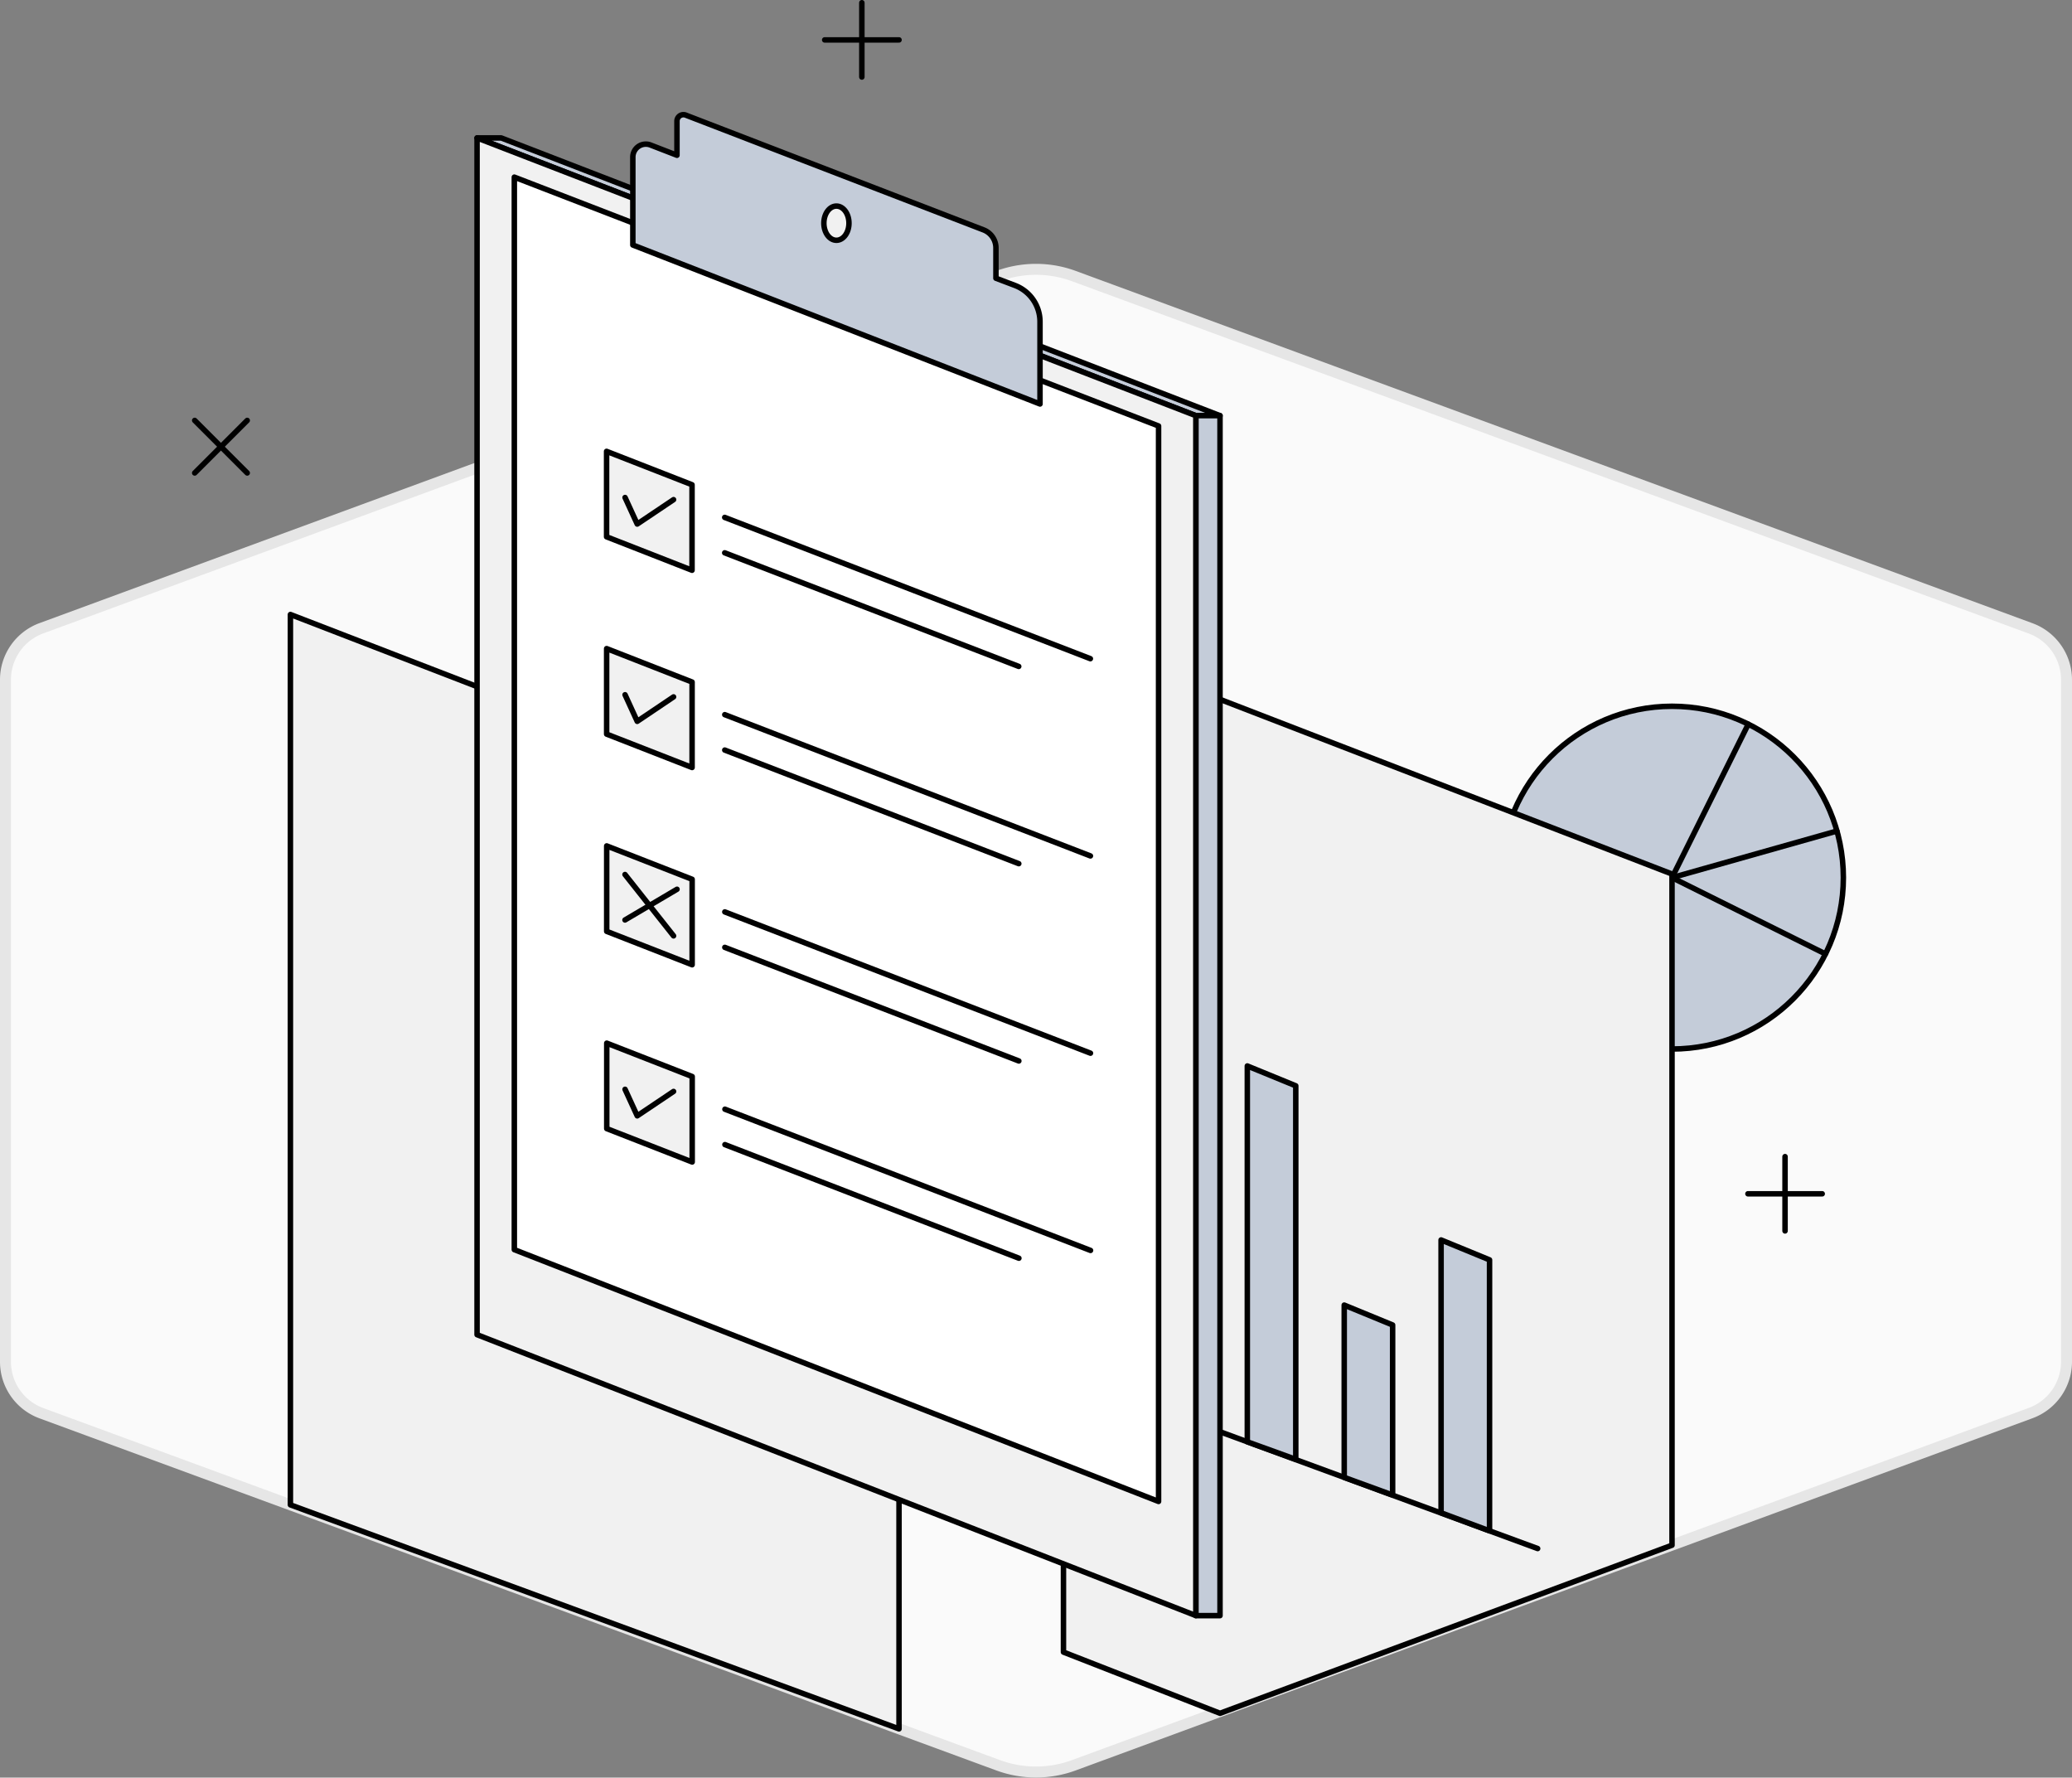 <svg xmlns="http://www.w3.org/2000/svg" viewBox="0 0 378 324.25"><rect x="0" y="0" width="378" height="324.25" fill="#808080" stroke="none"/><defs><style>.cls-1,.cls-5{fill:#fafafa;}.cls-1{stroke:#e6e6e6;stroke-miterlimit:10;stroke-width:2px;}.cls-2{fill:none;}.cls-2,.cls-3,.cls-5{stroke:#000;}.cls-2,.cls-3,.cls-4,.cls-5,.cls-6{stroke-linecap:round;stroke-linejoin:round;}.cls-3{fill:#c4ccd9;}.cls-4{fill:#f1f1f1;}.cls-4,.cls-6{stroke:#010101;}.cls-6{fill:#fff;}</style></defs><title>ENQUÊTE CONJONCTURELLE</title><g id="Calque_2" data-name="Calque 2"><g id="Calque_1-2" data-name="Calque 1"><path class="cls-1" d="M377,248.4V124a10,10,0,0,0-6.55-9.38L195.91,50.36a20,20,0,0,0-13.82,0L7.55,114.6A10,10,0,0,0,1,124V248.4a10,10,0,0,0,6.55,9.38L182.09,322a20,20,0,0,0,13.82,0l174.54-64.24A10,10,0,0,0,377,248.4Z"/><line class="cls-2" x1="45.1" y1="76.69" x2="35.52" y2="86.27"/><line class="cls-2" x1="45.1" y1="86.27" x2="35.52" y2="76.69"/><line class="cls-2" x1="325.65" y1="210.98" x2="325.65" y2="224.53"/><line class="cls-2" x1="332.43" y1="217.76" x2="318.88" y2="217.76"/><circle class="cls-3" cx="305.03" cy="160.09" r="31.26"/><polyline class="cls-2" points="318.94 132.1 305.03 160.09 333.01 174"/><polyline class="cls-2" points="335.11 151.59 305.03 160.09 280.08 178.92"/><line class="cls-2" x1="157.23" y1="0.5" x2="157.23" y2="14.05"/><line class="cls-2" x1="164.01" y1="7.28" x2="150.45" y2="7.28"/><polygon class="cls-4" points="164.01 154.97 52.98 112.09 52.98 274.5 164.01 315.36 164.01 154.97"/><polygon class="cls-4" points="305.03 159.43 194.01 116.54 194.01 301.36 222.57 312.52 305.03 281.86 305.03 159.43"/><line class="cls-5" x1="220.23" y1="260.31" x2="280.52" y2="282.47"/><polygon class="cls-3" points="271.74 279.24 262.9 275.95 262.9 226.18 271.74 229.81 271.74 279.24"/><polygon class="cls-3" points="254.06 272.71 245.23 269.49 245.23 238.06 254.06 241.69 254.06 272.71"/><polygon class="cls-3" points="236.39 266.2 227.55 263 227.55 194.44 236.39 198.06 236.39 266.2"/><polygon class="cls-3" points="87.03 25.16 91.44 25.16 222.57 75.82 218.16 75.82 87.03 25.16"/><rect class="cls-3" x="218.16" y="75.82" width="4.41" height="218.89"/><polygon class="cls-4" points="218.16 75.82 87.03 25.16 87.03 243.46 218.16 294.7 218.16 75.82"/><polygon class="cls-6" points="211.36 77.7 93.83 32.31 93.83 227.95 211.36 273.88 211.36 77.7"/><line class="cls-4" x1="198.92" y1="120.15" x2="132.21" y2="94.38"/><line class="cls-4" x1="185.85" y1="121.56" x2="132.21" y2="100.84"/><path class="cls-3" d="M181.69,50.75V45.23a3.53,3.53,0,0,0-2.27-3.3L125.11,21a1.18,1.18,0,0,0-1.61,1.1v6.22l-4.83-1.87a2.37,2.37,0,0,0-3.22,2.21V44.69l74.28,29v-15a7.09,7.09,0,0,0-4.53-6.61Z"/><polygon class="cls-4" points="126.25 104.02 110.66 97.92 110.66 82.33 126.25 88.42 126.25 104.02"/><line class="cls-4" x1="198.93" y1="156.13" x2="132.22" y2="130.36"/><line class="cls-4" x1="185.86" y1="157.54" x2="132.22" y2="136.82"/><polygon class="cls-4" points="126.26 140 110.67 133.91 110.67 118.31 126.26 124.41 126.26 140"/><line class="cls-4" x1="198.94" y1="192.11" x2="132.23" y2="166.34"/><line class="cls-4" x1="185.87" y1="193.53" x2="132.23" y2="172.81"/><polygon class="cls-4" points="126.27 175.98 110.68 169.89 110.68 154.3 126.27 160.39 126.27 175.98"/><line class="cls-4" x1="198.95" y1="228.09" x2="132.25" y2="202.33"/><line class="cls-4" x1="185.88" y1="229.51" x2="132.25" y2="208.79"/><polygon class="cls-4" points="126.28 211.96 110.69 205.87 110.69 190.28 126.28 196.37 126.28 211.96"/><polyline class="cls-4" points="114.03 90.75 116.25 95.59 122.88 91.14"/><polyline class="cls-4" points="114.03 126.73 116.25 131.58 122.88 127.12"/><polyline class="cls-4" points="114.03 198.7 116.25 203.54 122.88 199.09"/><line class="cls-4" x1="114.02" y1="159.52" x2="122.88" y2="170.71"/><line class="cls-4" x1="123.51" y1="162.21" x2="114.02" y2="167.81"/><ellipse class="cls-4" cx="152.59" cy="40.71" rx="2.29" ry="3.12"/></g></g></svg>